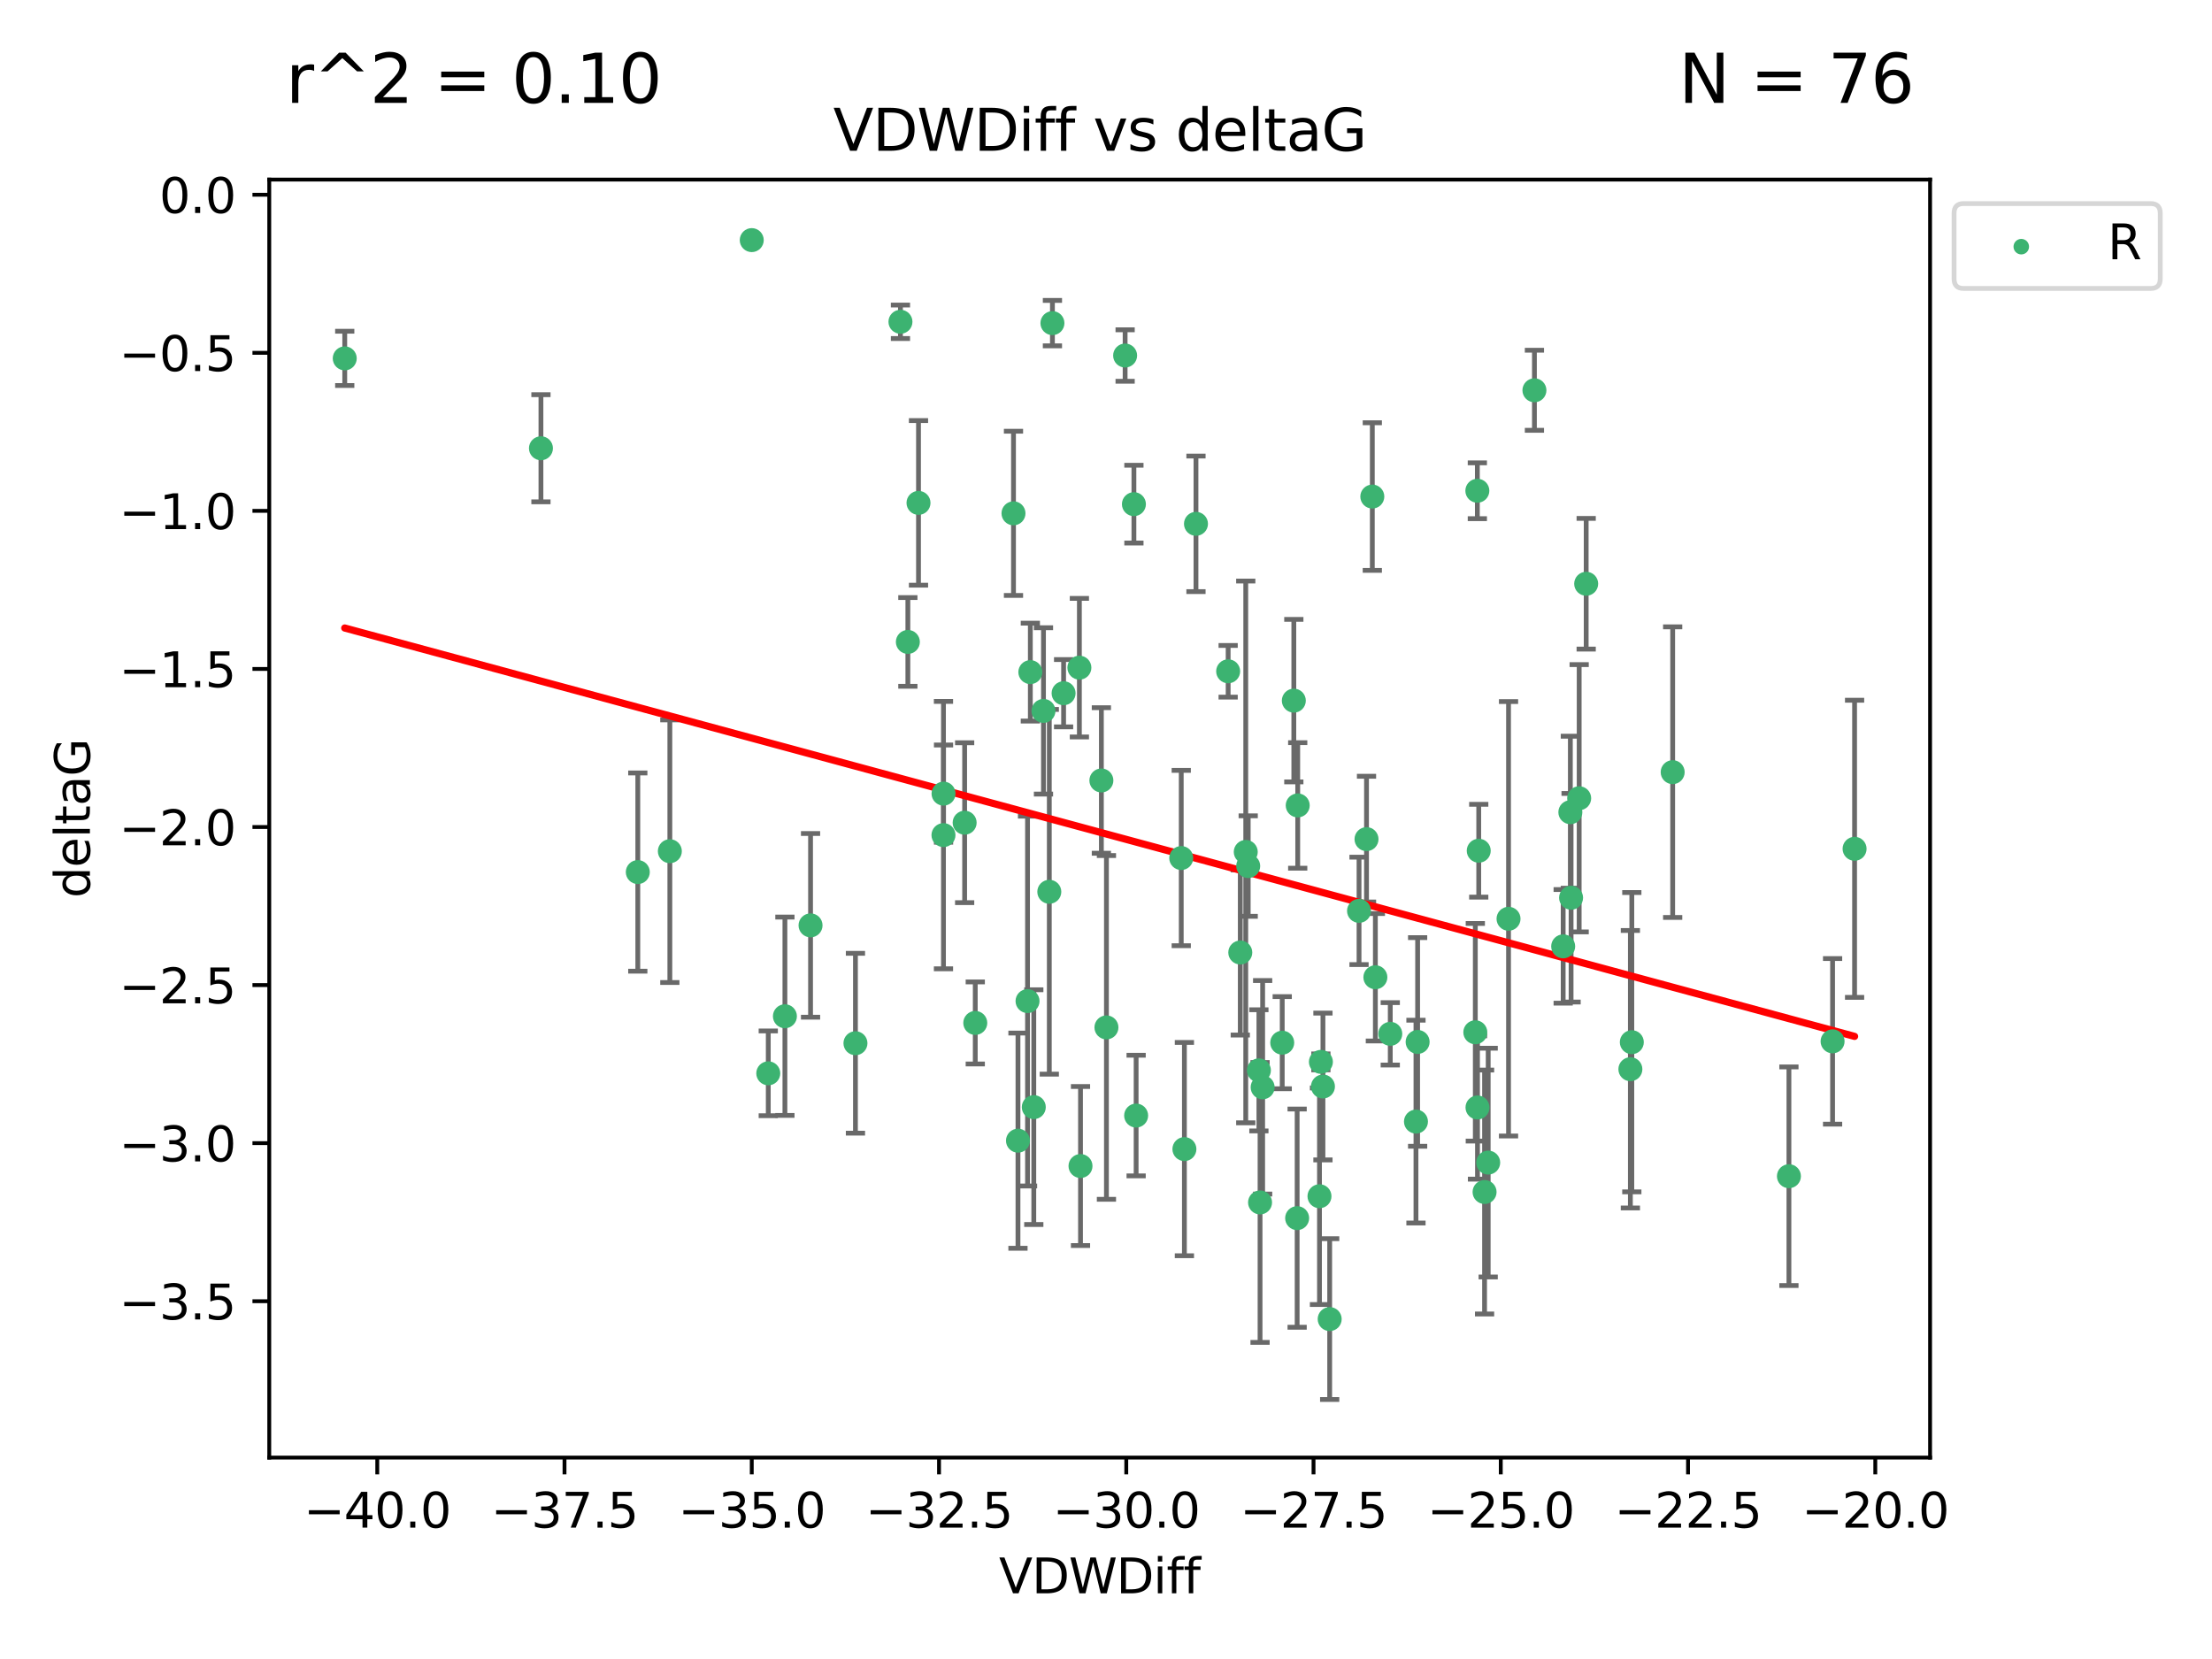 <?xml version="1.0" encoding="utf-8" standalone="no"?>
<!DOCTYPE svg PUBLIC "-//W3C//DTD SVG 1.1//EN"
  "http://www.w3.org/Graphics/SVG/1.1/DTD/svg11.dtd">
<svg xmlns:xlink="http://www.w3.org/1999/xlink" width="460.8pt" height="345.6pt" viewBox="0 0 460.8 345.6" xmlns="http://www.w3.org/2000/svg" version="1.1">
 <defs>
  <style type="text/css">*{stroke-linejoin: round; stroke-linecap: butt}</style>
 </defs>
 <g id="figure_1">
  <g id="patch_1">
   <path d="M 0 345.6 
L 460.8 345.6 
L 460.8 0 
L 0 0 
z
" style="fill: #ffffff"/>
  </g>
  <g id="axes_1">
   <g id="patch_2">
    <path d="M 56.09 303.64 
L 402.07 303.64 
L 402.07 37.411 
L 56.09 37.411 
z
" style="fill: #ffffff"/>
   </g>
   <g id="PathCollection_1">
    <defs>
     <path id="mb0392bf492" d="M 0 1.118 
C 0.297 1.118 0.581 1 0.791 0.791 
C 1 0.581 1.118 0.297 1.118 0 
C 1.118 -0.297 1 -0.581 0.791 -0.791 
C 0.581 -1 0.297 -1.118 0 -1.118 
C -0.297 -1.118 -0.581 -1 -0.791 -0.791 
C -1 -0.581 -1.118 -0.297 -1.118 0 
C -1.118 0.297 -1 0.581 -0.791 0.791 
C -0.581 1 -0.297 1.118 0 1.118 
z
" style="stroke: #3cb371"/>
    </defs>
    <g clip-path="url(#p4d0076e073)">
     <use xlink:href="#mb0392bf492" x="187.581" y="67.033" style="fill: #3cb371; stroke: #3cb371"/>
     <use xlink:href="#mb0392bf492" x="112.689" y="93.382" style="fill: #3cb371; stroke: #3cb371"/>
     <use xlink:href="#mb0392bf492" x="178.206" y="217.323" style="fill: #3cb371; stroke: #3cb371"/>
     <use xlink:href="#mb0392bf492" x="71.816" y="74.657" style="fill: #3cb371; stroke: #3cb371"/>
     <use xlink:href="#mb0392bf492" x="289.619" y="215.365" style="fill: #3cb371; stroke: #3cb371"/>
     <use xlink:href="#mb0392bf492" x="274.872" y="249.198" style="fill: #3cb371; stroke: #3cb371"/>
     <use xlink:href="#mb0392bf492" x="211.129" y="106.935" style="fill: #3cb371; stroke: #3cb371"/>
     <use xlink:href="#mb0392bf492" x="295.318" y="217.054" style="fill: #3cb371; stroke: #3cb371"/>
     <use xlink:href="#mb0392bf492" x="218.589" y="185.776" style="fill: #3cb371; stroke: #3cb371"/>
     <use xlink:href="#mb0392bf492" x="200.953" y="171.383" style="fill: #3cb371; stroke: #3cb371"/>
     <use xlink:href="#mb0392bf492" x="330.431" y="121.608" style="fill: #3cb371; stroke: #3cb371"/>
     <use xlink:href="#mb0392bf492" x="308.048" y="177.221" style="fill: #3cb371; stroke: #3cb371"/>
     <use xlink:href="#mb0392bf492" x="168.852" y="192.771" style="fill: #3cb371; stroke: #3cb371"/>
     <use xlink:href="#mb0392bf492" x="319.649" y="81.303" style="fill: #3cb371; stroke: #3cb371"/>
     <use xlink:href="#mb0392bf492" x="325.639" y="197.142" style="fill: #3cb371; stroke: #3cb371"/>
     <use xlink:href="#mb0392bf492" x="310.018" y="242.188" style="fill: #3cb371; stroke: #3cb371"/>
     <use xlink:href="#mb0392bf492" x="163.511" y="211.703" style="fill: #3cb371; stroke: #3cb371"/>
     <use xlink:href="#mb0392bf492" x="246.733" y="239.377" style="fill: #3cb371; stroke: #3cb371"/>
     <use xlink:href="#mb0392bf492" x="260.024" y="180.414" style="fill: #3cb371; stroke: #3cb371"/>
     <use xlink:href="#mb0392bf492" x="236.678" y="232.393" style="fill: #3cb371; stroke: #3cb371"/>
     <use xlink:href="#mb0392bf492" x="189.124" y="133.725" style="fill: #3cb371; stroke: #3cb371"/>
     <use xlink:href="#mb0392bf492" x="307.335" y="215.042" style="fill: #3cb371; stroke: #3cb371"/>
     <use xlink:href="#mb0392bf492" x="283.112" y="189.753" style="fill: #3cb371; stroke: #3cb371"/>
     <use xlink:href="#mb0392bf492" x="203.167" y="213.097" style="fill: #3cb371; stroke: #3cb371"/>
     <use xlink:href="#mb0392bf492" x="214.055" y="208.544" style="fill: #3cb371; stroke: #3cb371"/>
     <use xlink:href="#mb0392bf492" x="156.603" y="50.02" style="fill: #3cb371; stroke: #3cb371"/>
     <use xlink:href="#mb0392bf492" x="348.448" y="160.853" style="fill: #3cb371; stroke: #3cb371"/>
     <use xlink:href="#mb0392bf492" x="246.074" y="178.745" style="fill: #3cb371; stroke: #3cb371"/>
     <use xlink:href="#mb0392bf492" x="196.542" y="173.968" style="fill: #3cb371; stroke: #3cb371"/>
     <use xlink:href="#mb0392bf492" x="249.144" y="109.123" style="fill: #3cb371; stroke: #3cb371"/>
     <use xlink:href="#mb0392bf492" x="196.557" y="165.326" style="fill: #3cb371; stroke: #3cb371"/>
     <use xlink:href="#mb0392bf492" x="270.339" y="167.783" style="fill: #3cb371; stroke: #3cb371"/>
     <use xlink:href="#mb0392bf492" x="294.971" y="233.648" style="fill: #3cb371; stroke: #3cb371"/>
     <use xlink:href="#mb0392bf492" x="276.997" y="274.789" style="fill: #3cb371; stroke: #3cb371"/>
     <use xlink:href="#mb0392bf492" x="372.666" y="245.025" style="fill: #3cb371; stroke: #3cb371"/>
     <use xlink:href="#mb0392bf492" x="224.855" y="139.087" style="fill: #3cb371; stroke: #3cb371"/>
     <use xlink:href="#mb0392bf492" x="327.285" y="187.016" style="fill: #3cb371; stroke: #3cb371"/>
     <use xlink:href="#mb0392bf492" x="275.167" y="221.206" style="fill: #3cb371; stroke: #3cb371"/>
     <use xlink:href="#mb0392bf492" x="236.215" y="105.024" style="fill: #3cb371; stroke: #3cb371"/>
     <use xlink:href="#mb0392bf492" x="285.878" y="103.443" style="fill: #3cb371; stroke: #3cb371"/>
     <use xlink:href="#mb0392bf492" x="160.044" y="223.593" style="fill: #3cb371; stroke: #3cb371"/>
     <use xlink:href="#mb0392bf492" x="309.263" y="248.317" style="fill: #3cb371; stroke: #3cb371"/>
     <use xlink:href="#mb0392bf492" x="219.24" y="67.313" style="fill: #3cb371; stroke: #3cb371"/>
     <use xlink:href="#mb0392bf492" x="263.031" y="226.505" style="fill: #3cb371; stroke: #3cb371"/>
     <use xlink:href="#mb0392bf492" x="229.437" y="162.585" style="fill: #3cb371; stroke: #3cb371"/>
     <use xlink:href="#mb0392bf492" x="212.062" y="237.623" style="fill: #3cb371; stroke: #3cb371"/>
     <use xlink:href="#mb0392bf492" x="286.515" y="203.582" style="fill: #3cb371; stroke: #3cb371"/>
     <use xlink:href="#mb0392bf492" x="221.566" y="144.411" style="fill: #3cb371; stroke: #3cb371"/>
     <use xlink:href="#mb0392bf492" x="132.866" y="181.67" style="fill: #3cb371; stroke: #3cb371"/>
     <use xlink:href="#mb0392bf492" x="139.541" y="177.321" style="fill: #3cb371; stroke: #3cb371"/>
     <use xlink:href="#mb0392bf492" x="255.847" y="139.844" style="fill: #3cb371; stroke: #3cb371"/>
     <use xlink:href="#mb0392bf492" x="339.638" y="222.735" style="fill: #3cb371; stroke: #3cb371"/>
     <use xlink:href="#mb0392bf492" x="307.79" y="230.709" style="fill: #3cb371; stroke: #3cb371"/>
     <use xlink:href="#mb0392bf492" x="215.358" y="230.636" style="fill: #3cb371; stroke: #3cb371"/>
     <use xlink:href="#mb0392bf492" x="314.255" y="191.399" style="fill: #3cb371; stroke: #3cb371"/>
     <use xlink:href="#mb0392bf492" x="214.638" y="140.014" style="fill: #3cb371; stroke: #3cb371"/>
     <use xlink:href="#mb0392bf492" x="217.375" y="148.094" style="fill: #3cb371; stroke: #3cb371"/>
     <use xlink:href="#mb0392bf492" x="327.134" y="169.198" style="fill: #3cb371; stroke: #3cb371"/>
     <use xlink:href="#mb0392bf492" x="230.491" y="214.029" style="fill: #3cb371; stroke: #3cb371"/>
     <use xlink:href="#mb0392bf492" x="258.373" y="198.424" style="fill: #3cb371; stroke: #3cb371"/>
     <use xlink:href="#mb0392bf492" x="267.111" y="217.209" style="fill: #3cb371; stroke: #3cb371"/>
     <use xlink:href="#mb0392bf492" x="191.341" y="104.76" style="fill: #3cb371; stroke: #3cb371"/>
     <use xlink:href="#mb0392bf492" x="381.761" y="216.932" style="fill: #3cb371; stroke: #3cb371"/>
     <use xlink:href="#mb0392bf492" x="386.344" y="176.82" style="fill: #3cb371; stroke: #3cb371"/>
     <use xlink:href="#mb0392bf492" x="234.384" y="74.063" style="fill: #3cb371; stroke: #3cb371"/>
     <use xlink:href="#mb0392bf492" x="270.219" y="253.762" style="fill: #3cb371; stroke: #3cb371"/>
     <use xlink:href="#mb0392bf492" x="259.514" y="177.471" style="fill: #3cb371; stroke: #3cb371"/>
     <use xlink:href="#mb0392bf492" x="307.759" y="102.232" style="fill: #3cb371; stroke: #3cb371"/>
     <use xlink:href="#mb0392bf492" x="339.938" y="217.107" style="fill: #3cb371; stroke: #3cb371"/>
     <use xlink:href="#mb0392bf492" x="269.528" y="145.954" style="fill: #3cb371; stroke: #3cb371"/>
     <use xlink:href="#mb0392bf492" x="275.594" y="226.34" style="fill: #3cb371; stroke: #3cb371"/>
     <use xlink:href="#mb0392bf492" x="328.97" y="166.29" style="fill: #3cb371; stroke: #3cb371"/>
     <use xlink:href="#mb0392bf492" x="225.089" y="242.904" style="fill: #3cb371; stroke: #3cb371"/>
     <use xlink:href="#mb0392bf492" x="262.253" y="222.975" style="fill: #3cb371; stroke: #3cb371"/>
     <use xlink:href="#mb0392bf492" x="284.669" y="174.808" style="fill: #3cb371; stroke: #3cb371"/>
     <use xlink:href="#mb0392bf492" x="262.492" y="250.49" style="fill: #3cb371; stroke: #3cb371"/>
    </g>
   </g>
   <g id="matplotlib.axis_1">
    <g id="xtick_1">
     <g id="line2d_1">
      <defs>
       <path id="m936c21c46f" d="M 0 0 
L 0 3.5 
" style="stroke: #000000; stroke-width: 0.8"/>
      </defs>
      <g>
       <use xlink:href="#m936c21c46f" x="78.59" y="303.64" style="stroke: #000000; stroke-width: 0.8"/>
      </g>
     </g>
     <g id="text_1">
      <!-- −40.0 -->
      <g transform="translate(63.267 318.238)scale(0.1 -0.1)">
       <defs>
        <path id="DejaVuSans-2212" d="M 678 2272 
L 4684 2272 
L 4684 1741 
L 678 1741 
L 678 2272 
z
" transform="scale(0.016)"/>
        <path id="DejaVuSans-34" d="M 2419 4116 
L 825 1625 
L 2419 1625 
L 2419 4116 
z
M 2253 4666 
L 3047 4666 
L 3047 1625 
L 3713 1625 
L 3713 1100 
L 3047 1100 
L 3047 0 
L 2419 0 
L 2419 1100 
L 313 1100 
L 313 1709 
L 2253 4666 
z
" transform="scale(0.016)"/>
        <path id="DejaVuSans-30" d="M 2034 4250 
Q 1547 4250 1301 3770 
Q 1056 3291 1056 2328 
Q 1056 1369 1301 889 
Q 1547 409 2034 409 
Q 2525 409 2770 889 
Q 3016 1369 3016 2328 
Q 3016 3291 2770 3770 
Q 2525 4250 2034 4250 
z
M 2034 4750 
Q 2819 4750 3233 4129 
Q 3647 3509 3647 2328 
Q 3647 1150 3233 529 
Q 2819 -91 2034 -91 
Q 1250 -91 836 529 
Q 422 1150 422 2328 
Q 422 3509 836 4129 
Q 1250 4750 2034 4750 
z
" transform="scale(0.016)"/>
        <path id="DejaVuSans-2e" d="M 684 794 
L 1344 794 
L 1344 0 
L 684 0 
L 684 794 
z
" transform="scale(0.016)"/>
       </defs>
       <use xlink:href="#DejaVuSans-2212"/>
       <use xlink:href="#DejaVuSans-34" x="83.789"/>
       <use xlink:href="#DejaVuSans-30" x="147.412"/>
       <use xlink:href="#DejaVuSans-2e" x="211.035"/>
       <use xlink:href="#DejaVuSans-30" x="242.822"/>
      </g>
     </g>
    </g>
    <g id="xtick_2">
     <g id="line2d_2">
      <g>
       <use xlink:href="#m936c21c46f" x="117.598" y="303.64" style="stroke: #000000; stroke-width: 0.8"/>
      </g>
     </g>
     <g id="text_2">
      <!-- −37.5 -->
      <g transform="translate(102.275 318.238)scale(0.1 -0.1)">
       <defs>
        <path id="DejaVuSans-33" d="M 2597 2516 
Q 3050 2419 3304 2112 
Q 3559 1806 3559 1356 
Q 3559 666 3084 287 
Q 2609 -91 1734 -91 
Q 1441 -91 1130 -33 
Q 819 25 488 141 
L 488 750 
Q 750 597 1062 519 
Q 1375 441 1716 441 
Q 2309 441 2620 675 
Q 2931 909 2931 1356 
Q 2931 1769 2642 2001 
Q 2353 2234 1838 2234 
L 1294 2234 
L 1294 2753 
L 1863 2753 
Q 2328 2753 2575 2939 
Q 2822 3125 2822 3475 
Q 2822 3834 2567 4026 
Q 2313 4219 1838 4219 
Q 1578 4219 1281 4162 
Q 984 4106 628 3988 
L 628 4550 
Q 988 4650 1302 4700 
Q 1616 4750 1894 4750 
Q 2613 4750 3031 4423 
Q 3450 4097 3450 3541 
Q 3450 3153 3228 2886 
Q 3006 2619 2597 2516 
z
" transform="scale(0.016)"/>
        <path id="DejaVuSans-37" d="M 525 4666 
L 3525 4666 
L 3525 4397 
L 1831 0 
L 1172 0 
L 2766 4134 
L 525 4134 
L 525 4666 
z
" transform="scale(0.016)"/>
        <path id="DejaVuSans-35" d="M 691 4666 
L 3169 4666 
L 3169 4134 
L 1269 4134 
L 1269 2991 
Q 1406 3038 1543 3061 
Q 1681 3084 1819 3084 
Q 2600 3084 3056 2656 
Q 3513 2228 3513 1497 
Q 3513 744 3044 326 
Q 2575 -91 1722 -91 
Q 1428 -91 1123 -41 
Q 819 9 494 109 
L 494 744 
Q 775 591 1075 516 
Q 1375 441 1709 441 
Q 2250 441 2565 725 
Q 2881 1009 2881 1497 
Q 2881 1984 2565 2268 
Q 2250 2553 1709 2553 
Q 1456 2553 1204 2497 
Q 953 2441 691 2322 
L 691 4666 
z
" transform="scale(0.016)"/>
       </defs>
       <use xlink:href="#DejaVuSans-2212"/>
       <use xlink:href="#DejaVuSans-33" x="83.789"/>
       <use xlink:href="#DejaVuSans-37" x="147.412"/>
       <use xlink:href="#DejaVuSans-2e" x="211.035"/>
       <use xlink:href="#DejaVuSans-35" x="242.822"/>
      </g>
     </g>
    </g>
    <g id="xtick_3">
     <g id="line2d_3">
      <g>
       <use xlink:href="#m936c21c46f" x="156.606" y="303.64" style="stroke: #000000; stroke-width: 0.8"/>
      </g>
     </g>
     <g id="text_3">
      <!-- −35.0 -->
      <g transform="translate(141.284 318.238)scale(0.1 -0.1)">
       <use xlink:href="#DejaVuSans-2212"/>
       <use xlink:href="#DejaVuSans-33" x="83.789"/>
       <use xlink:href="#DejaVuSans-35" x="147.412"/>
       <use xlink:href="#DejaVuSans-2e" x="211.035"/>
       <use xlink:href="#DejaVuSans-30" x="242.822"/>
      </g>
     </g>
    </g>
    <g id="xtick_4">
     <g id="line2d_4">
      <g>
       <use xlink:href="#m936c21c46f" x="195.615" y="303.64" style="stroke: #000000; stroke-width: 0.8"/>
      </g>
     </g>
     <g id="text_4">
      <!-- −32.5 -->
      <g transform="translate(180.292 318.238)scale(0.1 -0.1)">
       <defs>
        <path id="DejaVuSans-32" d="M 1228 531 
L 3431 531 
L 3431 0 
L 469 0 
L 469 531 
Q 828 903 1448 1529 
Q 2069 2156 2228 2338 
Q 2531 2678 2651 2914 
Q 2772 3150 2772 3378 
Q 2772 3750 2511 3984 
Q 2250 4219 1831 4219 
Q 1534 4219 1204 4116 
Q 875 4013 500 3803 
L 500 4441 
Q 881 4594 1212 4672 
Q 1544 4750 1819 4750 
Q 2544 4750 2975 4387 
Q 3406 4025 3406 3419 
Q 3406 3131 3298 2873 
Q 3191 2616 2906 2266 
Q 2828 2175 2409 1742 
Q 1991 1309 1228 531 
z
" transform="scale(0.016)"/>
       </defs>
       <use xlink:href="#DejaVuSans-2212"/>
       <use xlink:href="#DejaVuSans-33" x="83.789"/>
       <use xlink:href="#DejaVuSans-32" x="147.412"/>
       <use xlink:href="#DejaVuSans-2e" x="211.035"/>
       <use xlink:href="#DejaVuSans-35" x="242.822"/>
      </g>
     </g>
    </g>
    <g id="xtick_5">
     <g id="line2d_5">
      <g>
       <use xlink:href="#m936c21c46f" x="234.623" y="303.64" style="stroke: #000000; stroke-width: 0.8"/>
      </g>
     </g>
     <g id="text_5">
      <!-- −30.0 -->
      <g transform="translate(219.3 318.238)scale(0.1 -0.1)">
       <use xlink:href="#DejaVuSans-2212"/>
       <use xlink:href="#DejaVuSans-33" x="83.789"/>
       <use xlink:href="#DejaVuSans-30" x="147.412"/>
       <use xlink:href="#DejaVuSans-2e" x="211.035"/>
       <use xlink:href="#DejaVuSans-30" x="242.822"/>
      </g>
     </g>
    </g>
    <g id="xtick_6">
     <g id="line2d_6">
      <g>
       <use xlink:href="#m936c21c46f" x="273.631" y="303.64" style="stroke: #000000; stroke-width: 0.8"/>
      </g>
     </g>
     <g id="text_6">
      <!-- −27.5 -->
      <g transform="translate(258.309 318.238)scale(0.1 -0.1)">
       <use xlink:href="#DejaVuSans-2212"/>
       <use xlink:href="#DejaVuSans-32" x="83.789"/>
       <use xlink:href="#DejaVuSans-37" x="147.412"/>
       <use xlink:href="#DejaVuSans-2e" x="211.035"/>
       <use xlink:href="#DejaVuSans-35" x="242.822"/>
      </g>
     </g>
    </g>
    <g id="xtick_7">
     <g id="line2d_7">
      <g>
       <use xlink:href="#m936c21c46f" x="312.64" y="303.64" style="stroke: #000000; stroke-width: 0.8"/>
      </g>
     </g>
     <g id="text_7">
      <!-- −25.0 -->
      <g transform="translate(297.317 318.238)scale(0.1 -0.1)">
       <use xlink:href="#DejaVuSans-2212"/>
       <use xlink:href="#DejaVuSans-32" x="83.789"/>
       <use xlink:href="#DejaVuSans-35" x="147.412"/>
       <use xlink:href="#DejaVuSans-2e" x="211.035"/>
       <use xlink:href="#DejaVuSans-30" x="242.822"/>
      </g>
     </g>
    </g>
    <g id="xtick_8">
     <g id="line2d_8">
      <g>
       <use xlink:href="#m936c21c46f" x="351.648" y="303.64" style="stroke: #000000; stroke-width: 0.8"/>
      </g>
     </g>
     <g id="text_8">
      <!-- −22.5 -->
      <g transform="translate(336.325 318.238)scale(0.1 -0.1)">
       <use xlink:href="#DejaVuSans-2212"/>
       <use xlink:href="#DejaVuSans-32" x="83.789"/>
       <use xlink:href="#DejaVuSans-32" x="147.412"/>
       <use xlink:href="#DejaVuSans-2e" x="211.035"/>
       <use xlink:href="#DejaVuSans-35" x="242.822"/>
      </g>
     </g>
    </g>
    <g id="xtick_9">
     <g id="line2d_9">
      <g>
       <use xlink:href="#m936c21c46f" x="390.656" y="303.64" style="stroke: #000000; stroke-width: 0.8"/>
      </g>
     </g>
     <g id="text_9">
      <!-- −20.0 -->
      <g transform="translate(375.334 318.238)scale(0.1 -0.1)">
       <use xlink:href="#DejaVuSans-2212"/>
       <use xlink:href="#DejaVuSans-32" x="83.789"/>
       <use xlink:href="#DejaVuSans-30" x="147.412"/>
       <use xlink:href="#DejaVuSans-2e" x="211.035"/>
       <use xlink:href="#DejaVuSans-30" x="242.822"/>
      </g>
     </g>
    </g>
    <g id="text_10">
     <!-- VDWDiff -->
     <g transform="translate(208.107 331.917)scale(0.1 -0.1)">
      <defs>
       <path id="DejaVuSans-56" d="M 1831 0 
L 50 4666 
L 709 4666 
L 2188 738 
L 3669 4666 
L 4325 4666 
L 2547 0 
L 1831 0 
z
" transform="scale(0.016)"/>
       <path id="DejaVuSans-44" d="M 1259 4147 
L 1259 519 
L 2022 519 
Q 2988 519 3436 956 
Q 3884 1394 3884 2338 
Q 3884 3275 3436 3711 
Q 2988 4147 2022 4147 
L 1259 4147 
z
M 628 4666 
L 1925 4666 
Q 3281 4666 3915 4102 
Q 4550 3538 4550 2338 
Q 4550 1131 3912 565 
Q 3275 0 1925 0 
L 628 0 
L 628 4666 
z
" transform="scale(0.016)"/>
       <path id="DejaVuSans-57" d="M 213 4666 
L 850 4666 
L 1831 722 
L 2809 4666 
L 3519 4666 
L 4500 722 
L 5478 4666 
L 6119 4666 
L 4947 0 
L 4153 0 
L 3169 4050 
L 2175 0 
L 1381 0 
L 213 4666 
z
" transform="scale(0.016)"/>
       <path id="DejaVuSans-69" d="M 603 3500 
L 1178 3500 
L 1178 0 
L 603 0 
L 603 3500 
z
M 603 4863 
L 1178 4863 
L 1178 4134 
L 603 4134 
L 603 4863 
z
" transform="scale(0.016)"/>
       <path id="DejaVuSans-66" d="M 2375 4863 
L 2375 4384 
L 1825 4384 
Q 1516 4384 1395 4259 
Q 1275 4134 1275 3809 
L 1275 3500 
L 2222 3500 
L 2222 3053 
L 1275 3053 
L 1275 0 
L 697 0 
L 697 3053 
L 147 3053 
L 147 3500 
L 697 3500 
L 697 3744 
Q 697 4328 969 4595 
Q 1241 4863 1831 4863 
L 2375 4863 
z
" transform="scale(0.016)"/>
      </defs>
      <use xlink:href="#DejaVuSans-56"/>
      <use xlink:href="#DejaVuSans-44" x="68.408"/>
      <use xlink:href="#DejaVuSans-57" x="145.41"/>
      <use xlink:href="#DejaVuSans-44" x="244.287"/>
      <use xlink:href="#DejaVuSans-69" x="321.289"/>
      <use xlink:href="#DejaVuSans-66" x="349.072"/>
      <use xlink:href="#DejaVuSans-66" x="384.277"/>
     </g>
    </g>
   </g>
   <g id="matplotlib.axis_2">
    <g id="ytick_1">
     <g id="line2d_10">
      <defs>
       <path id="m2810cba673" d="M 0 0 
L -3.5 0 
" style="stroke: #000000; stroke-width: 0.8"/>
      </defs>
      <g>
       <use xlink:href="#m2810cba673" x="56.09" y="271.066" style="stroke: #000000; stroke-width: 0.8"/>
      </g>
     </g>
     <g id="text_11">
      <!-- −3.5 -->
      <g transform="translate(24.807 274.865)scale(0.1 -0.1)">
       <use xlink:href="#DejaVuSans-2212"/>
       <use xlink:href="#DejaVuSans-33" x="83.789"/>
       <use xlink:href="#DejaVuSans-2e" x="147.412"/>
       <use xlink:href="#DejaVuSans-35" x="179.199"/>
      </g>
     </g>
    </g>
    <g id="ytick_2">
     <g id="line2d_11">
      <g>
       <use xlink:href="#m2810cba673" x="56.09" y="238.138" style="stroke: #000000; stroke-width: 0.8"/>
      </g>
     </g>
     <g id="text_12">
      <!-- −3.0 -->
      <g transform="translate(24.807 241.937)scale(0.1 -0.1)">
       <use xlink:href="#DejaVuSans-2212"/>
       <use xlink:href="#DejaVuSans-33" x="83.789"/>
       <use xlink:href="#DejaVuSans-2e" x="147.412"/>
       <use xlink:href="#DejaVuSans-30" x="179.199"/>
      </g>
     </g>
    </g>
    <g id="ytick_3">
     <g id="line2d_12">
      <g>
       <use xlink:href="#m2810cba673" x="56.09" y="205.209" style="stroke: #000000; stroke-width: 0.8"/>
      </g>
     </g>
     <g id="text_13">
      <!-- −2.5 -->
      <g transform="translate(24.807 209.009)scale(0.1 -0.1)">
       <use xlink:href="#DejaVuSans-2212"/>
       <use xlink:href="#DejaVuSans-32" x="83.789"/>
       <use xlink:href="#DejaVuSans-2e" x="147.412"/>
       <use xlink:href="#DejaVuSans-35" x="179.199"/>
      </g>
     </g>
    </g>
    <g id="ytick_4">
     <g id="line2d_13">
      <g>
       <use xlink:href="#m2810cba673" x="56.09" y="172.281" style="stroke: #000000; stroke-width: 0.8"/>
      </g>
     </g>
     <g id="text_14">
      <!-- −2.0 -->
      <g transform="translate(24.807 176.081)scale(0.1 -0.1)">
       <use xlink:href="#DejaVuSans-2212"/>
       <use xlink:href="#DejaVuSans-32" x="83.789"/>
       <use xlink:href="#DejaVuSans-2e" x="147.412"/>
       <use xlink:href="#DejaVuSans-30" x="179.199"/>
      </g>
     </g>
    </g>
    <g id="ytick_5">
     <g id="line2d_14">
      <g>
       <use xlink:href="#m2810cba673" x="56.09" y="139.353" style="stroke: #000000; stroke-width: 0.8"/>
      </g>
     </g>
     <g id="text_15">
      <!-- −1.5 -->
      <g transform="translate(24.807 143.152)scale(0.1 -0.1)">
       <defs>
        <path id="DejaVuSans-31" d="M 794 531 
L 1825 531 
L 1825 4091 
L 703 3866 
L 703 4441 
L 1819 4666 
L 2450 4666 
L 2450 531 
L 3481 531 
L 3481 0 
L 794 0 
L 794 531 
z
" transform="scale(0.016)"/>
       </defs>
       <use xlink:href="#DejaVuSans-2212"/>
       <use xlink:href="#DejaVuSans-31" x="83.789"/>
       <use xlink:href="#DejaVuSans-2e" x="147.412"/>
       <use xlink:href="#DejaVuSans-35" x="179.199"/>
      </g>
     </g>
    </g>
    <g id="ytick_6">
     <g id="line2d_15">
      <g>
       <use xlink:href="#m2810cba673" x="56.09" y="106.425" style="stroke: #000000; stroke-width: 0.8"/>
      </g>
     </g>
     <g id="text_16">
      <!-- −1.0 -->
      <g transform="translate(24.807 110.224)scale(0.1 -0.1)">
       <use xlink:href="#DejaVuSans-2212"/>
       <use xlink:href="#DejaVuSans-31" x="83.789"/>
       <use xlink:href="#DejaVuSans-2e" x="147.412"/>
       <use xlink:href="#DejaVuSans-30" x="179.199"/>
      </g>
     </g>
    </g>
    <g id="ytick_7">
     <g id="line2d_16">
      <g>
       <use xlink:href="#m2810cba673" x="56.09" y="73.497" style="stroke: #000000; stroke-width: 0.8"/>
      </g>
     </g>
     <g id="text_17">
      <!-- −0.5 -->
      <g transform="translate(24.807 77.296)scale(0.1 -0.1)">
       <use xlink:href="#DejaVuSans-2212"/>
       <use xlink:href="#DejaVuSans-30" x="83.789"/>
       <use xlink:href="#DejaVuSans-2e" x="147.412"/>
       <use xlink:href="#DejaVuSans-35" x="179.199"/>
      </g>
     </g>
    </g>
    <g id="ytick_8">
     <g id="line2d_17">
      <g>
       <use xlink:href="#m2810cba673" x="56.09" y="40.569" style="stroke: #000000; stroke-width: 0.8"/>
      </g>
     </g>
     <g id="text_18">
      <!-- 0.0 -->
      <g transform="translate(33.187 44.368)scale(0.1 -0.1)">
       <use xlink:href="#DejaVuSans-30"/>
       <use xlink:href="#DejaVuSans-2e" x="63.623"/>
       <use xlink:href="#DejaVuSans-30" x="95.41"/>
      </g>
     </g>
    </g>
    <g id="text_19">
     <!-- deltaG -->
     <g transform="translate(18.727 187.064)rotate(-90)scale(0.1 -0.1)">
      <defs>
       <path id="DejaVuSans-64" d="M 2906 2969 
L 2906 4863 
L 3481 4863 
L 3481 0 
L 2906 0 
L 2906 525 
Q 2725 213 2448 61 
Q 2172 -91 1784 -91 
Q 1150 -91 751 415 
Q 353 922 353 1747 
Q 353 2572 751 3078 
Q 1150 3584 1784 3584 
Q 2172 3584 2448 3432 
Q 2725 3281 2906 2969 
z
M 947 1747 
Q 947 1113 1208 752 
Q 1469 391 1925 391 
Q 2381 391 2643 752 
Q 2906 1113 2906 1747 
Q 2906 2381 2643 2742 
Q 2381 3103 1925 3103 
Q 1469 3103 1208 2742 
Q 947 2381 947 1747 
z
" transform="scale(0.016)"/>
       <path id="DejaVuSans-65" d="M 3597 1894 
L 3597 1613 
L 953 1613 
Q 991 1019 1311 708 
Q 1631 397 2203 397 
Q 2534 397 2845 478 
Q 3156 559 3463 722 
L 3463 178 
Q 3153 47 2828 -22 
Q 2503 -91 2169 -91 
Q 1331 -91 842 396 
Q 353 884 353 1716 
Q 353 2575 817 3079 
Q 1281 3584 2069 3584 
Q 2775 3584 3186 3129 
Q 3597 2675 3597 1894 
z
M 3022 2063 
Q 3016 2534 2758 2815 
Q 2500 3097 2075 3097 
Q 1594 3097 1305 2825 
Q 1016 2553 972 2059 
L 3022 2063 
z
" transform="scale(0.016)"/>
       <path id="DejaVuSans-6c" d="M 603 4863 
L 1178 4863 
L 1178 0 
L 603 0 
L 603 4863 
z
" transform="scale(0.016)"/>
       <path id="DejaVuSans-74" d="M 1172 4494 
L 1172 3500 
L 2356 3500 
L 2356 3053 
L 1172 3053 
L 1172 1153 
Q 1172 725 1289 603 
Q 1406 481 1766 481 
L 2356 481 
L 2356 0 
L 1766 0 
Q 1100 0 847 248 
Q 594 497 594 1153 
L 594 3053 
L 172 3053 
L 172 3500 
L 594 3500 
L 594 4494 
L 1172 4494 
z
" transform="scale(0.016)"/>
       <path id="DejaVuSans-61" d="M 2194 1759 
Q 1497 1759 1228 1600 
Q 959 1441 959 1056 
Q 959 750 1161 570 
Q 1363 391 1709 391 
Q 2188 391 2477 730 
Q 2766 1069 2766 1631 
L 2766 1759 
L 2194 1759 
z
M 3341 1997 
L 3341 0 
L 2766 0 
L 2766 531 
Q 2569 213 2275 61 
Q 1981 -91 1556 -91 
Q 1019 -91 701 211 
Q 384 513 384 1019 
Q 384 1609 779 1909 
Q 1175 2209 1959 2209 
L 2766 2209 
L 2766 2266 
Q 2766 2663 2505 2880 
Q 2244 3097 1772 3097 
Q 1472 3097 1187 3025 
Q 903 2953 641 2809 
L 641 3341 
Q 956 3463 1253 3523 
Q 1550 3584 1831 3584 
Q 2591 3584 2966 3190 
Q 3341 2797 3341 1997 
z
" transform="scale(0.016)"/>
       <path id="DejaVuSans-47" d="M 3809 666 
L 3809 1919 
L 2778 1919 
L 2778 2438 
L 4434 2438 
L 4434 434 
Q 4069 175 3628 42 
Q 3188 -91 2688 -91 
Q 1594 -91 976 548 
Q 359 1188 359 2328 
Q 359 3472 976 4111 
Q 1594 4750 2688 4750 
Q 3144 4750 3555 4637 
Q 3966 4525 4313 4306 
L 4313 3634 
Q 3963 3931 3569 4081 
Q 3175 4231 2741 4231 
Q 1884 4231 1454 3753 
Q 1025 3275 1025 2328 
Q 1025 1384 1454 906 
Q 1884 428 2741 428 
Q 3075 428 3337 486 
Q 3600 544 3809 666 
z
" transform="scale(0.016)"/>
      </defs>
      <use xlink:href="#DejaVuSans-64"/>
      <use xlink:href="#DejaVuSans-65" x="63.477"/>
      <use xlink:href="#DejaVuSans-6c" x="125"/>
      <use xlink:href="#DejaVuSans-74" x="152.783"/>
      <use xlink:href="#DejaVuSans-61" x="191.992"/>
      <use xlink:href="#DejaVuSans-47" x="253.271"/>
     </g>
    </g>
   </g>
   <g id="LineCollection_1">
    <path d="M 187.581 70.519 
L 187.581 63.547 
" clip-path="url(#p4d0076e073)" style="fill: none; stroke: #696969"/>
    <path d="M 112.689 104.544 
L 112.689 82.22 
" clip-path="url(#p4d0076e073)" style="fill: none; stroke: #696969"/>
    <path d="M 178.206 236.056 
L 178.206 198.591 
" clip-path="url(#p4d0076e073)" style="fill: none; stroke: #696969"/>
    <path d="M 71.816 80.307 
L 71.816 69.007 
" clip-path="url(#p4d0076e073)" style="fill: none; stroke: #696969"/>
    <path d="M 289.619 221.862 
L 289.619 208.868 
" clip-path="url(#p4d0076e073)" style="fill: none; stroke: #696969"/>
    <path d="M 274.872 271.758 
L 274.872 226.638 
" clip-path="url(#p4d0076e073)" style="fill: none; stroke: #696969"/>
    <path d="M 211.129 124.038 
L 211.129 89.833 
" clip-path="url(#p4d0076e073)" style="fill: none; stroke: #696969"/>
    <path d="M 295.318 238.787 
L 295.318 195.321 
" clip-path="url(#p4d0076e073)" style="fill: none; stroke: #696969"/>
    <path d="M 218.589 223.764 
L 218.589 147.789 
" clip-path="url(#p4d0076e073)" style="fill: none; stroke: #696969"/>
    <path d="M 200.953 188.034 
L 200.953 154.732 
" clip-path="url(#p4d0076e073)" style="fill: none; stroke: #696969"/>
    <path d="M 330.431 135.218 
L 330.431 107.997 
" clip-path="url(#p4d0076e073)" style="fill: none; stroke: #696969"/>
    <path d="M 308.048 186.889 
L 308.048 167.554 
" clip-path="url(#p4d0076e073)" style="fill: none; stroke: #696969"/>
    <path d="M 168.852 211.904 
L 168.852 173.638 
" clip-path="url(#p4d0076e073)" style="fill: none; stroke: #696969"/>
    <path d="M 319.649 89.643 
L 319.649 72.963 
" clip-path="url(#p4d0076e073)" style="fill: none; stroke: #696969"/>
    <path d="M 325.639 208.974 
L 325.639 185.31 
" clip-path="url(#p4d0076e073)" style="fill: none; stroke: #696969"/>
    <path d="M 310.018 266.014 
L 310.018 218.362 
" clip-path="url(#p4d0076e073)" style="fill: none; stroke: #696969"/>
    <path d="M 163.511 232.362 
L 163.511 191.043 
" clip-path="url(#p4d0076e073)" style="fill: none; stroke: #696969"/>
    <path d="M 246.733 261.591 
L 246.733 217.163 
" clip-path="url(#p4d0076e073)" style="fill: none; stroke: #696969"/>
    <path d="M 260.024 190.882 
L 260.024 169.947 
" clip-path="url(#p4d0076e073)" style="fill: none; stroke: #696969"/>
    <path d="M 236.678 244.958 
L 236.678 219.828 
" clip-path="url(#p4d0076e073)" style="fill: none; stroke: #696969"/>
    <path d="M 189.124 142.968 
L 189.124 124.482 
" clip-path="url(#p4d0076e073)" style="fill: none; stroke: #696969"/>
    <path d="M 307.335 237.708 
L 307.335 192.375 
" clip-path="url(#p4d0076e073)" style="fill: none; stroke: #696969"/>
    <path d="M 283.112 200.941 
L 283.112 178.566 
" clip-path="url(#p4d0076e073)" style="fill: none; stroke: #696969"/>
    <path d="M 203.167 221.642 
L 203.167 204.553 
" clip-path="url(#p4d0076e073)" style="fill: none; stroke: #696969"/>
    <path d="M 214.055 247.063 
L 214.055 170.026 
" clip-path="url(#p4d0076e073)" style="fill: none; stroke: #696969"/>
    <path d="M 156.603 50.528 
L 156.603 49.513 
" clip-path="url(#p4d0076e073)" style="fill: none; stroke: #696969"/>
    <path d="M 348.448 191.124 
L 348.448 130.583 
" clip-path="url(#p4d0076e073)" style="fill: none; stroke: #696969"/>
    <path d="M 246.074 197.008 
L 246.074 160.482 
" clip-path="url(#p4d0076e073)" style="fill: none; stroke: #696969"/>
    <path d="M 196.542 201.818 
L 196.542 146.117 
" clip-path="url(#p4d0076e073)" style="fill: none; stroke: #696969"/>
    <path d="M 249.144 123.24 
L 249.144 95.006 
" clip-path="url(#p4d0076e073)" style="fill: none; stroke: #696969"/>
    <path d="M 196.557 175.456 
L 196.557 155.196 
" clip-path="url(#p4d0076e073)" style="fill: none; stroke: #696969"/>
    <path d="M 270.339 180.857 
L 270.339 154.709 
" clip-path="url(#p4d0076e073)" style="fill: none; stroke: #696969"/>
    <path d="M 294.971 254.769 
L 294.971 212.527 
" clip-path="url(#p4d0076e073)" style="fill: none; stroke: #696969"/>
    <path d="M 276.997 291.539 
L 276.997 258.04 
" clip-path="url(#p4d0076e073)" style="fill: none; stroke: #696969"/>
    <path d="M 372.666 267.795 
L 372.666 222.255 
" clip-path="url(#p4d0076e073)" style="fill: none; stroke: #696969"/>
    <path d="M 224.855 153.519 
L 224.855 124.655 
" clip-path="url(#p4d0076e073)" style="fill: none; stroke: #696969"/>
    <path d="M 327.285 208.741 
L 327.285 165.291 
" clip-path="url(#p4d0076e073)" style="fill: none; stroke: #696969"/>
    <path d="M 275.167 222.866 
L 275.167 219.545 
" clip-path="url(#p4d0076e073)" style="fill: none; stroke: #696969"/>
    <path d="M 236.215 113.124 
L 236.215 96.924 
" clip-path="url(#p4d0076e073)" style="fill: none; stroke: #696969"/>
    <path d="M 285.878 118.815 
L 285.878 88.07 
" clip-path="url(#p4d0076e073)" style="fill: none; stroke: #696969"/>
    <path d="M 160.044 232.425 
L 160.044 214.76 
" clip-path="url(#p4d0076e073)" style="fill: none; stroke: #696969"/>
    <path d="M 309.263 273.726 
L 309.263 222.907 
" clip-path="url(#p4d0076e073)" style="fill: none; stroke: #696969"/>
    <path d="M 219.24 72.043 
L 219.24 62.584 
" clip-path="url(#p4d0076e073)" style="fill: none; stroke: #696969"/>
    <path d="M 263.031 248.745 
L 263.031 204.265 
" clip-path="url(#p4d0076e073)" style="fill: none; stroke: #696969"/>
    <path d="M 229.437 177.747 
L 229.437 147.424 
" clip-path="url(#p4d0076e073)" style="fill: none; stroke: #696969"/>
    <path d="M 212.062 260.04 
L 212.062 215.206 
" clip-path="url(#p4d0076e073)" style="fill: none; stroke: #696969"/>
    <path d="M 286.515 216.852 
L 286.515 190.313 
" clip-path="url(#p4d0076e073)" style="fill: none; stroke: #696969"/>
    <path d="M 221.566 151.421 
L 221.566 137.401 
" clip-path="url(#p4d0076e073)" style="fill: none; stroke: #696969"/>
    <path d="M 132.866 202.319 
L 132.866 161.021 
" clip-path="url(#p4d0076e073)" style="fill: none; stroke: #696969"/>
    <path d="M 139.541 204.679 
L 139.541 149.963 
" clip-path="url(#p4d0076e073)" style="fill: none; stroke: #696969"/>
    <path d="M 255.847 145.229 
L 255.847 134.459 
" clip-path="url(#p4d0076e073)" style="fill: none; stroke: #696969"/>
    <path d="M 339.638 251.637 
L 339.638 193.834 
" clip-path="url(#p4d0076e073)" style="fill: none; stroke: #696969"/>
    <path d="M 307.79 245.638 
L 307.79 215.78 
" clip-path="url(#p4d0076e073)" style="fill: none; stroke: #696969"/>
    <path d="M 215.358 255.086 
L 215.358 206.185 
" clip-path="url(#p4d0076e073)" style="fill: none; stroke: #696969"/>
    <path d="M 314.255 236.651 
L 314.255 146.147 
" clip-path="url(#p4d0076e073)" style="fill: none; stroke: #696969"/>
    <path d="M 214.638 150.207 
L 214.638 129.82 
" clip-path="url(#p4d0076e073)" style="fill: none; stroke: #696969"/>
    <path d="M 217.375 165.419 
L 217.375 130.769 
" clip-path="url(#p4d0076e073)" style="fill: none; stroke: #696969"/>
    <path d="M 327.134 185.031 
L 327.134 153.365 
" clip-path="url(#p4d0076e073)" style="fill: none; stroke: #696969"/>
    <path d="M 230.491 249.835 
L 230.491 178.224 
" clip-path="url(#p4d0076e073)" style="fill: none; stroke: #696969"/>
    <path d="M 258.373 215.616 
L 258.373 181.232 
" clip-path="url(#p4d0076e073)" style="fill: none; stroke: #696969"/>
    <path d="M 267.111 226.809 
L 267.111 207.61 
" clip-path="url(#p4d0076e073)" style="fill: none; stroke: #696969"/>
    <path d="M 191.341 121.907 
L 191.341 87.614 
" clip-path="url(#p4d0076e073)" style="fill: none; stroke: #696969"/>
    <path d="M 381.761 234.177 
L 381.761 199.688 
" clip-path="url(#p4d0076e073)" style="fill: none; stroke: #696969"/>
    <path d="M 386.344 207.772 
L 386.344 145.869 
" clip-path="url(#p4d0076e073)" style="fill: none; stroke: #696969"/>
    <path d="M 234.384 79.427 
L 234.384 68.7 
" clip-path="url(#p4d0076e073)" style="fill: none; stroke: #696969"/>
    <path d="M 270.219 276.493 
L 270.219 231.03 
" clip-path="url(#p4d0076e073)" style="fill: none; stroke: #696969"/>
    <path d="M 259.514 233.901 
L 259.514 121.041 
" clip-path="url(#p4d0076e073)" style="fill: none; stroke: #696969"/>
    <path d="M 307.759 108.047 
L 307.759 96.417 
" clip-path="url(#p4d0076e073)" style="fill: none; stroke: #696969"/>
    <path d="M 339.938 248.283 
L 339.938 185.931 
" clip-path="url(#p4d0076e073)" style="fill: none; stroke: #696969"/>
    <path d="M 269.528 162.881 
L 269.528 129.026 
" clip-path="url(#p4d0076e073)" style="fill: none; stroke: #696969"/>
    <path d="M 275.594 241.632 
L 275.594 211.047 
" clip-path="url(#p4d0076e073)" style="fill: none; stroke: #696969"/>
    <path d="M 328.97 194.133 
L 328.97 138.447 
" clip-path="url(#p4d0076e073)" style="fill: none; stroke: #696969"/>
    <path d="M 225.089 259.466 
L 225.089 226.343 
" clip-path="url(#p4d0076e073)" style="fill: none; stroke: #696969"/>
    <path d="M 262.253 235.594 
L 262.253 210.356 
" clip-path="url(#p4d0076e073)" style="fill: none; stroke: #696969"/>
    <path d="M 284.669 187.904 
L 284.669 161.711 
" clip-path="url(#p4d0076e073)" style="fill: none; stroke: #696969"/>
    <path d="M 262.492 279.643 
L 262.492 221.336 
" clip-path="url(#p4d0076e073)" style="fill: none; stroke: #696969"/>
   </g>
   <g id="line2d_18">
    <defs>
     <path id="mbebf435a32" d="M 2 0 
L -2 -0 
" style="stroke: #696969"/>
    </defs>
    <g clip-path="url(#p4d0076e073)">
     <use xlink:href="#mbebf435a32" x="187.581" y="70.519" style="fill: #696969; stroke: #696969"/>
     <use xlink:href="#mbebf435a32" x="112.689" y="104.544" style="fill: #696969; stroke: #696969"/>
     <use xlink:href="#mbebf435a32" x="178.206" y="236.056" style="fill: #696969; stroke: #696969"/>
     <use xlink:href="#mbebf435a32" x="71.816" y="80.307" style="fill: #696969; stroke: #696969"/>
     <use xlink:href="#mbebf435a32" x="289.619" y="221.862" style="fill: #696969; stroke: #696969"/>
     <use xlink:href="#mbebf435a32" x="274.872" y="271.758" style="fill: #696969; stroke: #696969"/>
     <use xlink:href="#mbebf435a32" x="211.129" y="124.038" style="fill: #696969; stroke: #696969"/>
     <use xlink:href="#mbebf435a32" x="295.318" y="238.787" style="fill: #696969; stroke: #696969"/>
     <use xlink:href="#mbebf435a32" x="218.589" y="223.764" style="fill: #696969; stroke: #696969"/>
     <use xlink:href="#mbebf435a32" x="200.953" y="188.034" style="fill: #696969; stroke: #696969"/>
     <use xlink:href="#mbebf435a32" x="330.431" y="135.218" style="fill: #696969; stroke: #696969"/>
     <use xlink:href="#mbebf435a32" x="308.048" y="186.889" style="fill: #696969; stroke: #696969"/>
     <use xlink:href="#mbebf435a32" x="168.852" y="211.904" style="fill: #696969; stroke: #696969"/>
     <use xlink:href="#mbebf435a32" x="319.649" y="89.643" style="fill: #696969; stroke: #696969"/>
     <use xlink:href="#mbebf435a32" x="325.639" y="208.974" style="fill: #696969; stroke: #696969"/>
     <use xlink:href="#mbebf435a32" x="310.018" y="266.014" style="fill: #696969; stroke: #696969"/>
     <use xlink:href="#mbebf435a32" x="163.511" y="232.362" style="fill: #696969; stroke: #696969"/>
     <use xlink:href="#mbebf435a32" x="246.733" y="261.591" style="fill: #696969; stroke: #696969"/>
     <use xlink:href="#mbebf435a32" x="260.024" y="190.882" style="fill: #696969; stroke: #696969"/>
     <use xlink:href="#mbebf435a32" x="236.678" y="244.958" style="fill: #696969; stroke: #696969"/>
     <use xlink:href="#mbebf435a32" x="189.124" y="142.968" style="fill: #696969; stroke: #696969"/>
     <use xlink:href="#mbebf435a32" x="307.335" y="237.708" style="fill: #696969; stroke: #696969"/>
     <use xlink:href="#mbebf435a32" x="283.112" y="200.941" style="fill: #696969; stroke: #696969"/>
     <use xlink:href="#mbebf435a32" x="203.167" y="221.642" style="fill: #696969; stroke: #696969"/>
     <use xlink:href="#mbebf435a32" x="214.055" y="247.063" style="fill: #696969; stroke: #696969"/>
     <use xlink:href="#mbebf435a32" x="156.603" y="50.528" style="fill: #696969; stroke: #696969"/>
     <use xlink:href="#mbebf435a32" x="348.448" y="191.124" style="fill: #696969; stroke: #696969"/>
     <use xlink:href="#mbebf435a32" x="246.074" y="197.008" style="fill: #696969; stroke: #696969"/>
     <use xlink:href="#mbebf435a32" x="196.542" y="201.818" style="fill: #696969; stroke: #696969"/>
     <use xlink:href="#mbebf435a32" x="249.144" y="123.24" style="fill: #696969; stroke: #696969"/>
     <use xlink:href="#mbebf435a32" x="196.557" y="175.456" style="fill: #696969; stroke: #696969"/>
     <use xlink:href="#mbebf435a32" x="270.339" y="180.857" style="fill: #696969; stroke: #696969"/>
     <use xlink:href="#mbebf435a32" x="294.971" y="254.769" style="fill: #696969; stroke: #696969"/>
     <use xlink:href="#mbebf435a32" x="276.997" y="291.539" style="fill: #696969; stroke: #696969"/>
     <use xlink:href="#mbebf435a32" x="372.666" y="267.795" style="fill: #696969; stroke: #696969"/>
     <use xlink:href="#mbebf435a32" x="224.855" y="153.519" style="fill: #696969; stroke: #696969"/>
     <use xlink:href="#mbebf435a32" x="327.285" y="208.741" style="fill: #696969; stroke: #696969"/>
     <use xlink:href="#mbebf435a32" x="275.167" y="222.866" style="fill: #696969; stroke: #696969"/>
     <use xlink:href="#mbebf435a32" x="236.215" y="113.124" style="fill: #696969; stroke: #696969"/>
     <use xlink:href="#mbebf435a32" x="285.878" y="118.815" style="fill: #696969; stroke: #696969"/>
     <use xlink:href="#mbebf435a32" x="160.044" y="232.425" style="fill: #696969; stroke: #696969"/>
     <use xlink:href="#mbebf435a32" x="309.263" y="273.726" style="fill: #696969; stroke: #696969"/>
     <use xlink:href="#mbebf435a32" x="219.24" y="72.043" style="fill: #696969; stroke: #696969"/>
     <use xlink:href="#mbebf435a32" x="263.031" y="248.745" style="fill: #696969; stroke: #696969"/>
     <use xlink:href="#mbebf435a32" x="229.437" y="177.747" style="fill: #696969; stroke: #696969"/>
     <use xlink:href="#mbebf435a32" x="212.062" y="260.04" style="fill: #696969; stroke: #696969"/>
     <use xlink:href="#mbebf435a32" x="286.515" y="216.852" style="fill: #696969; stroke: #696969"/>
     <use xlink:href="#mbebf435a32" x="221.566" y="151.421" style="fill: #696969; stroke: #696969"/>
     <use xlink:href="#mbebf435a32" x="132.866" y="202.319" style="fill: #696969; stroke: #696969"/>
     <use xlink:href="#mbebf435a32" x="139.541" y="204.679" style="fill: #696969; stroke: #696969"/>
     <use xlink:href="#mbebf435a32" x="255.847" y="145.229" style="fill: #696969; stroke: #696969"/>
     <use xlink:href="#mbebf435a32" x="339.638" y="251.637" style="fill: #696969; stroke: #696969"/>
     <use xlink:href="#mbebf435a32" x="307.79" y="245.638" style="fill: #696969; stroke: #696969"/>
     <use xlink:href="#mbebf435a32" x="215.358" y="255.086" style="fill: #696969; stroke: #696969"/>
     <use xlink:href="#mbebf435a32" x="314.255" y="236.651" style="fill: #696969; stroke: #696969"/>
     <use xlink:href="#mbebf435a32" x="214.638" y="150.207" style="fill: #696969; stroke: #696969"/>
     <use xlink:href="#mbebf435a32" x="217.375" y="165.419" style="fill: #696969; stroke: #696969"/>
     <use xlink:href="#mbebf435a32" x="327.134" y="185.031" style="fill: #696969; stroke: #696969"/>
     <use xlink:href="#mbebf435a32" x="230.491" y="249.835" style="fill: #696969; stroke: #696969"/>
     <use xlink:href="#mbebf435a32" x="258.373" y="215.616" style="fill: #696969; stroke: #696969"/>
     <use xlink:href="#mbebf435a32" x="267.111" y="226.809" style="fill: #696969; stroke: #696969"/>
     <use xlink:href="#mbebf435a32" x="191.341" y="121.907" style="fill: #696969; stroke: #696969"/>
     <use xlink:href="#mbebf435a32" x="381.761" y="234.177" style="fill: #696969; stroke: #696969"/>
     <use xlink:href="#mbebf435a32" x="386.344" y="207.772" style="fill: #696969; stroke: #696969"/>
     <use xlink:href="#mbebf435a32" x="234.384" y="79.427" style="fill: #696969; stroke: #696969"/>
     <use xlink:href="#mbebf435a32" x="270.219" y="276.493" style="fill: #696969; stroke: #696969"/>
     <use xlink:href="#mbebf435a32" x="259.514" y="233.901" style="fill: #696969; stroke: #696969"/>
     <use xlink:href="#mbebf435a32" x="307.759" y="108.047" style="fill: #696969; stroke: #696969"/>
     <use xlink:href="#mbebf435a32" x="339.938" y="248.283" style="fill: #696969; stroke: #696969"/>
     <use xlink:href="#mbebf435a32" x="269.528" y="162.881" style="fill: #696969; stroke: #696969"/>
     <use xlink:href="#mbebf435a32" x="275.594" y="241.632" style="fill: #696969; stroke: #696969"/>
     <use xlink:href="#mbebf435a32" x="328.97" y="194.133" style="fill: #696969; stroke: #696969"/>
     <use xlink:href="#mbebf435a32" x="225.089" y="259.466" style="fill: #696969; stroke: #696969"/>
     <use xlink:href="#mbebf435a32" x="262.253" y="235.594" style="fill: #696969; stroke: #696969"/>
     <use xlink:href="#mbebf435a32" x="284.669" y="187.904" style="fill: #696969; stroke: #696969"/>
     <use xlink:href="#mbebf435a32" x="262.492" y="279.643" style="fill: #696969; stroke: #696969"/>
    </g>
   </g>
   <g id="line2d_19">
    <g clip-path="url(#p4d0076e073)">
     <use xlink:href="#mbebf435a32" x="187.581" y="63.547" style="fill: #696969; stroke: #696969"/>
     <use xlink:href="#mbebf435a32" x="112.689" y="82.22" style="fill: #696969; stroke: #696969"/>
     <use xlink:href="#mbebf435a32" x="178.206" y="198.591" style="fill: #696969; stroke: #696969"/>
     <use xlink:href="#mbebf435a32" x="71.816" y="69.007" style="fill: #696969; stroke: #696969"/>
     <use xlink:href="#mbebf435a32" x="289.619" y="208.868" style="fill: #696969; stroke: #696969"/>
     <use xlink:href="#mbebf435a32" x="274.872" y="226.638" style="fill: #696969; stroke: #696969"/>
     <use xlink:href="#mbebf435a32" x="211.129" y="89.833" style="fill: #696969; stroke: #696969"/>
     <use xlink:href="#mbebf435a32" x="295.318" y="195.321" style="fill: #696969; stroke: #696969"/>
     <use xlink:href="#mbebf435a32" x="218.589" y="147.789" style="fill: #696969; stroke: #696969"/>
     <use xlink:href="#mbebf435a32" x="200.953" y="154.732" style="fill: #696969; stroke: #696969"/>
     <use xlink:href="#mbebf435a32" x="330.431" y="107.997" style="fill: #696969; stroke: #696969"/>
     <use xlink:href="#mbebf435a32" x="308.048" y="167.554" style="fill: #696969; stroke: #696969"/>
     <use xlink:href="#mbebf435a32" x="168.852" y="173.638" style="fill: #696969; stroke: #696969"/>
     <use xlink:href="#mbebf435a32" x="319.649" y="72.963" style="fill: #696969; stroke: #696969"/>
     <use xlink:href="#mbebf435a32" x="325.639" y="185.31" style="fill: #696969; stroke: #696969"/>
     <use xlink:href="#mbebf435a32" x="310.018" y="218.362" style="fill: #696969; stroke: #696969"/>
     <use xlink:href="#mbebf435a32" x="163.511" y="191.043" style="fill: #696969; stroke: #696969"/>
     <use xlink:href="#mbebf435a32" x="246.733" y="217.163" style="fill: #696969; stroke: #696969"/>
     <use xlink:href="#mbebf435a32" x="260.024" y="169.947" style="fill: #696969; stroke: #696969"/>
     <use xlink:href="#mbebf435a32" x="236.678" y="219.828" style="fill: #696969; stroke: #696969"/>
     <use xlink:href="#mbebf435a32" x="189.124" y="124.482" style="fill: #696969; stroke: #696969"/>
     <use xlink:href="#mbebf435a32" x="307.335" y="192.375" style="fill: #696969; stroke: #696969"/>
     <use xlink:href="#mbebf435a32" x="283.112" y="178.566" style="fill: #696969; stroke: #696969"/>
     <use xlink:href="#mbebf435a32" x="203.167" y="204.553" style="fill: #696969; stroke: #696969"/>
     <use xlink:href="#mbebf435a32" x="214.055" y="170.026" style="fill: #696969; stroke: #696969"/>
     <use xlink:href="#mbebf435a32" x="156.603" y="49.513" style="fill: #696969; stroke: #696969"/>
     <use xlink:href="#mbebf435a32" x="348.448" y="130.583" style="fill: #696969; stroke: #696969"/>
     <use xlink:href="#mbebf435a32" x="246.074" y="160.482" style="fill: #696969; stroke: #696969"/>
     <use xlink:href="#mbebf435a32" x="196.542" y="146.117" style="fill: #696969; stroke: #696969"/>
     <use xlink:href="#mbebf435a32" x="249.144" y="95.006" style="fill: #696969; stroke: #696969"/>
     <use xlink:href="#mbebf435a32" x="196.557" y="155.196" style="fill: #696969; stroke: #696969"/>
     <use xlink:href="#mbebf435a32" x="270.339" y="154.709" style="fill: #696969; stroke: #696969"/>
     <use xlink:href="#mbebf435a32" x="294.971" y="212.527" style="fill: #696969; stroke: #696969"/>
     <use xlink:href="#mbebf435a32" x="276.997" y="258.04" style="fill: #696969; stroke: #696969"/>
     <use xlink:href="#mbebf435a32" x="372.666" y="222.255" style="fill: #696969; stroke: #696969"/>
     <use xlink:href="#mbebf435a32" x="224.855" y="124.655" style="fill: #696969; stroke: #696969"/>
     <use xlink:href="#mbebf435a32" x="327.285" y="165.291" style="fill: #696969; stroke: #696969"/>
     <use xlink:href="#mbebf435a32" x="275.167" y="219.545" style="fill: #696969; stroke: #696969"/>
     <use xlink:href="#mbebf435a32" x="236.215" y="96.924" style="fill: #696969; stroke: #696969"/>
     <use xlink:href="#mbebf435a32" x="285.878" y="88.07" style="fill: #696969; stroke: #696969"/>
     <use xlink:href="#mbebf435a32" x="160.044" y="214.76" style="fill: #696969; stroke: #696969"/>
     <use xlink:href="#mbebf435a32" x="309.263" y="222.907" style="fill: #696969; stroke: #696969"/>
     <use xlink:href="#mbebf435a32" x="219.24" y="62.584" style="fill: #696969; stroke: #696969"/>
     <use xlink:href="#mbebf435a32" x="263.031" y="204.265" style="fill: #696969; stroke: #696969"/>
     <use xlink:href="#mbebf435a32" x="229.437" y="147.424" style="fill: #696969; stroke: #696969"/>
     <use xlink:href="#mbebf435a32" x="212.062" y="215.206" style="fill: #696969; stroke: #696969"/>
     <use xlink:href="#mbebf435a32" x="286.515" y="190.313" style="fill: #696969; stroke: #696969"/>
     <use xlink:href="#mbebf435a32" x="221.566" y="137.401" style="fill: #696969; stroke: #696969"/>
     <use xlink:href="#mbebf435a32" x="132.866" y="161.021" style="fill: #696969; stroke: #696969"/>
     <use xlink:href="#mbebf435a32" x="139.541" y="149.963" style="fill: #696969; stroke: #696969"/>
     <use xlink:href="#mbebf435a32" x="255.847" y="134.459" style="fill: #696969; stroke: #696969"/>
     <use xlink:href="#mbebf435a32" x="339.638" y="193.834" style="fill: #696969; stroke: #696969"/>
     <use xlink:href="#mbebf435a32" x="307.79" y="215.78" style="fill: #696969; stroke: #696969"/>
     <use xlink:href="#mbebf435a32" x="215.358" y="206.185" style="fill: #696969; stroke: #696969"/>
     <use xlink:href="#mbebf435a32" x="314.255" y="146.147" style="fill: #696969; stroke: #696969"/>
     <use xlink:href="#mbebf435a32" x="214.638" y="129.82" style="fill: #696969; stroke: #696969"/>
     <use xlink:href="#mbebf435a32" x="217.375" y="130.769" style="fill: #696969; stroke: #696969"/>
     <use xlink:href="#mbebf435a32" x="327.134" y="153.365" style="fill: #696969; stroke: #696969"/>
     <use xlink:href="#mbebf435a32" x="230.491" y="178.224" style="fill: #696969; stroke: #696969"/>
     <use xlink:href="#mbebf435a32" x="258.373" y="181.232" style="fill: #696969; stroke: #696969"/>
     <use xlink:href="#mbebf435a32" x="267.111" y="207.61" style="fill: #696969; stroke: #696969"/>
     <use xlink:href="#mbebf435a32" x="191.341" y="87.614" style="fill: #696969; stroke: #696969"/>
     <use xlink:href="#mbebf435a32" x="381.761" y="199.688" style="fill: #696969; stroke: #696969"/>
     <use xlink:href="#mbebf435a32" x="386.344" y="145.869" style="fill: #696969; stroke: #696969"/>
     <use xlink:href="#mbebf435a32" x="234.384" y="68.7" style="fill: #696969; stroke: #696969"/>
     <use xlink:href="#mbebf435a32" x="270.219" y="231.03" style="fill: #696969; stroke: #696969"/>
     <use xlink:href="#mbebf435a32" x="259.514" y="121.041" style="fill: #696969; stroke: #696969"/>
     <use xlink:href="#mbebf435a32" x="307.759" y="96.417" style="fill: #696969; stroke: #696969"/>
     <use xlink:href="#mbebf435a32" x="339.938" y="185.931" style="fill: #696969; stroke: #696969"/>
     <use xlink:href="#mbebf435a32" x="269.528" y="129.026" style="fill: #696969; stroke: #696969"/>
     <use xlink:href="#mbebf435a32" x="275.594" y="211.047" style="fill: #696969; stroke: #696969"/>
     <use xlink:href="#mbebf435a32" x="328.97" y="138.447" style="fill: #696969; stroke: #696969"/>
     <use xlink:href="#mbebf435a32" x="225.089" y="226.343" style="fill: #696969; stroke: #696969"/>
     <use xlink:href="#mbebf435a32" x="262.253" y="210.356" style="fill: #696969; stroke: #696969"/>
     <use xlink:href="#mbebf435a32" x="284.669" y="161.711" style="fill: #696969; stroke: #696969"/>
     <use xlink:href="#mbebf435a32" x="262.492" y="221.336" style="fill: #696969; stroke: #696969"/>
    </g>
   </g>
   <g id="line2d_20">
    <path d="M 187.581 162.138 
L 112.689 141.882 
L 178.206 159.602 
L 71.816 130.827 
L 289.619 189.736 
L 274.872 185.747 
L 211.129 168.507 
L 295.318 191.277 
L 218.589 170.525 
L 200.953 165.754 
L 330.431 200.774 
L 308.048 194.72 
L 168.852 157.072 
L 319.649 197.858 
L 325.639 199.478 
L 310.018 195.253 
L 163.511 155.628 
L 246.733 178.137 
L 260.024 181.731 
L 236.678 175.417 
L 189.124 162.555 
L 307.335 194.527 
L 283.112 187.976 
L 203.167 166.353 
L 214.055 169.298 
L 156.603 153.759 
L 348.448 205.647 
L 246.074 177.958 
L 196.542 164.561 
L 249.144 178.789 
L 196.557 164.566 
L 270.339 184.521 
L 294.971 191.183 
L 276.997 186.322 
L 372.666 212.197 
L 224.855 172.219 
L 327.285 199.923 
L 275.167 185.827 
L 236.215 175.292 
L 285.878 188.724 
L 160.044 154.69 
L 309.263 195.049 
L 219.24 170.701 
L 263.031 182.545 
L 229.437 173.458 
L 212.062 168.759 
L 286.515 188.896 
L 221.566 171.33 
L 132.866 147.339 
L 139.541 149.145 
L 255.847 180.602 
L 339.638 203.264 
L 307.79 194.651 
L 215.358 169.651 
L 314.255 196.399 
L 214.638 169.456 
L 217.375 170.196 
L 327.134 199.882 
L 230.491 173.744 
L 258.373 181.285 
L 267.111 183.648 
L 191.341 163.155 
L 381.761 214.657 
L 386.344 215.897 
L 234.384 174.797 
L 270.219 184.489 
L 259.514 181.593 
L 307.759 194.642 
L 339.938 203.345 
L 269.528 184.302 
L 275.594 185.943 
L 328.97 200.379 
L 225.089 172.283 
L 262.253 182.334 
L 284.669 188.397 
L 262.492 182.399 
" clip-path="url(#p4d0076e073)" style="fill: none; stroke: #ff0000; stroke-width: 1.5; stroke-linecap: square"/>
   </g>
   <g id="line2d_21">
    <defs>
     <path id="md44f43e525" d="M 0 2 
C 0.53 2 1.039 1.789 1.414 1.414 
C 1.789 1.039 2 0.53 2 0 
C 2 -0.53 1.789 -1.039 1.414 -1.414 
C 1.039 -1.789 0.53 -2 0 -2 
C -0.53 -2 -1.039 -1.789 -1.414 -1.414 
C -1.789 -1.039 -2 -0.53 -2 0 
C -2 0.53 -1.789 1.039 -1.414 1.414 
C -1.039 1.789 -0.53 2 0 2 
z
" style="stroke: #3cb371"/>
    </defs>
    <g clip-path="url(#p4d0076e073)">
     <use xlink:href="#md44f43e525" x="187.581" y="67.033" style="fill: #3cb371; stroke: #3cb371"/>
     <use xlink:href="#md44f43e525" x="112.689" y="93.382" style="fill: #3cb371; stroke: #3cb371"/>
     <use xlink:href="#md44f43e525" x="178.206" y="217.323" style="fill: #3cb371; stroke: #3cb371"/>
     <use xlink:href="#md44f43e525" x="71.816" y="74.657" style="fill: #3cb371; stroke: #3cb371"/>
     <use xlink:href="#md44f43e525" x="289.619" y="215.365" style="fill: #3cb371; stroke: #3cb371"/>
     <use xlink:href="#md44f43e525" x="274.872" y="249.198" style="fill: #3cb371; stroke: #3cb371"/>
     <use xlink:href="#md44f43e525" x="211.129" y="106.935" style="fill: #3cb371; stroke: #3cb371"/>
     <use xlink:href="#md44f43e525" x="295.318" y="217.054" style="fill: #3cb371; stroke: #3cb371"/>
     <use xlink:href="#md44f43e525" x="218.589" y="185.776" style="fill: #3cb371; stroke: #3cb371"/>
     <use xlink:href="#md44f43e525" x="200.953" y="171.383" style="fill: #3cb371; stroke: #3cb371"/>
     <use xlink:href="#md44f43e525" x="330.431" y="121.608" style="fill: #3cb371; stroke: #3cb371"/>
     <use xlink:href="#md44f43e525" x="308.048" y="177.221" style="fill: #3cb371; stroke: #3cb371"/>
     <use xlink:href="#md44f43e525" x="168.852" y="192.771" style="fill: #3cb371; stroke: #3cb371"/>
     <use xlink:href="#md44f43e525" x="319.649" y="81.303" style="fill: #3cb371; stroke: #3cb371"/>
     <use xlink:href="#md44f43e525" x="325.639" y="197.142" style="fill: #3cb371; stroke: #3cb371"/>
     <use xlink:href="#md44f43e525" x="310.018" y="242.188" style="fill: #3cb371; stroke: #3cb371"/>
     <use xlink:href="#md44f43e525" x="163.511" y="211.703" style="fill: #3cb371; stroke: #3cb371"/>
     <use xlink:href="#md44f43e525" x="246.733" y="239.377" style="fill: #3cb371; stroke: #3cb371"/>
     <use xlink:href="#md44f43e525" x="260.024" y="180.414" style="fill: #3cb371; stroke: #3cb371"/>
     <use xlink:href="#md44f43e525" x="236.678" y="232.393" style="fill: #3cb371; stroke: #3cb371"/>
     <use xlink:href="#md44f43e525" x="189.124" y="133.725" style="fill: #3cb371; stroke: #3cb371"/>
     <use xlink:href="#md44f43e525" x="307.335" y="215.042" style="fill: #3cb371; stroke: #3cb371"/>
     <use xlink:href="#md44f43e525" x="283.112" y="189.753" style="fill: #3cb371; stroke: #3cb371"/>
     <use xlink:href="#md44f43e525" x="203.167" y="213.097" style="fill: #3cb371; stroke: #3cb371"/>
     <use xlink:href="#md44f43e525" x="214.055" y="208.544" style="fill: #3cb371; stroke: #3cb371"/>
     <use xlink:href="#md44f43e525" x="156.603" y="50.02" style="fill: #3cb371; stroke: #3cb371"/>
     <use xlink:href="#md44f43e525" x="348.448" y="160.853" style="fill: #3cb371; stroke: #3cb371"/>
     <use xlink:href="#md44f43e525" x="246.074" y="178.745" style="fill: #3cb371; stroke: #3cb371"/>
     <use xlink:href="#md44f43e525" x="196.542" y="173.968" style="fill: #3cb371; stroke: #3cb371"/>
     <use xlink:href="#md44f43e525" x="249.144" y="109.123" style="fill: #3cb371; stroke: #3cb371"/>
     <use xlink:href="#md44f43e525" x="196.557" y="165.326" style="fill: #3cb371; stroke: #3cb371"/>
     <use xlink:href="#md44f43e525" x="270.339" y="167.783" style="fill: #3cb371; stroke: #3cb371"/>
     <use xlink:href="#md44f43e525" x="294.971" y="233.648" style="fill: #3cb371; stroke: #3cb371"/>
     <use xlink:href="#md44f43e525" x="276.997" y="274.789" style="fill: #3cb371; stroke: #3cb371"/>
     <use xlink:href="#md44f43e525" x="372.666" y="245.025" style="fill: #3cb371; stroke: #3cb371"/>
     <use xlink:href="#md44f43e525" x="224.855" y="139.087" style="fill: #3cb371; stroke: #3cb371"/>
     <use xlink:href="#md44f43e525" x="327.285" y="187.016" style="fill: #3cb371; stroke: #3cb371"/>
     <use xlink:href="#md44f43e525" x="275.167" y="221.206" style="fill: #3cb371; stroke: #3cb371"/>
     <use xlink:href="#md44f43e525" x="236.215" y="105.024" style="fill: #3cb371; stroke: #3cb371"/>
     <use xlink:href="#md44f43e525" x="285.878" y="103.443" style="fill: #3cb371; stroke: #3cb371"/>
     <use xlink:href="#md44f43e525" x="160.044" y="223.593" style="fill: #3cb371; stroke: #3cb371"/>
     <use xlink:href="#md44f43e525" x="309.263" y="248.317" style="fill: #3cb371; stroke: #3cb371"/>
     <use xlink:href="#md44f43e525" x="219.24" y="67.313" style="fill: #3cb371; stroke: #3cb371"/>
     <use xlink:href="#md44f43e525" x="263.031" y="226.505" style="fill: #3cb371; stroke: #3cb371"/>
     <use xlink:href="#md44f43e525" x="229.437" y="162.585" style="fill: #3cb371; stroke: #3cb371"/>
     <use xlink:href="#md44f43e525" x="212.062" y="237.623" style="fill: #3cb371; stroke: #3cb371"/>
     <use xlink:href="#md44f43e525" x="286.515" y="203.582" style="fill: #3cb371; stroke: #3cb371"/>
     <use xlink:href="#md44f43e525" x="221.566" y="144.411" style="fill: #3cb371; stroke: #3cb371"/>
     <use xlink:href="#md44f43e525" x="132.866" y="181.67" style="fill: #3cb371; stroke: #3cb371"/>
     <use xlink:href="#md44f43e525" x="139.541" y="177.321" style="fill: #3cb371; stroke: #3cb371"/>
     <use xlink:href="#md44f43e525" x="255.847" y="139.844" style="fill: #3cb371; stroke: #3cb371"/>
     <use xlink:href="#md44f43e525" x="339.638" y="222.735" style="fill: #3cb371; stroke: #3cb371"/>
     <use xlink:href="#md44f43e525" x="307.79" y="230.709" style="fill: #3cb371; stroke: #3cb371"/>
     <use xlink:href="#md44f43e525" x="215.358" y="230.636" style="fill: #3cb371; stroke: #3cb371"/>
     <use xlink:href="#md44f43e525" x="314.255" y="191.399" style="fill: #3cb371; stroke: #3cb371"/>
     <use xlink:href="#md44f43e525" x="214.638" y="140.014" style="fill: #3cb371; stroke: #3cb371"/>
     <use xlink:href="#md44f43e525" x="217.375" y="148.094" style="fill: #3cb371; stroke: #3cb371"/>
     <use xlink:href="#md44f43e525" x="327.134" y="169.198" style="fill: #3cb371; stroke: #3cb371"/>
     <use xlink:href="#md44f43e525" x="230.491" y="214.029" style="fill: #3cb371; stroke: #3cb371"/>
     <use xlink:href="#md44f43e525" x="258.373" y="198.424" style="fill: #3cb371; stroke: #3cb371"/>
     <use xlink:href="#md44f43e525" x="267.111" y="217.209" style="fill: #3cb371; stroke: #3cb371"/>
     <use xlink:href="#md44f43e525" x="191.341" y="104.76" style="fill: #3cb371; stroke: #3cb371"/>
     <use xlink:href="#md44f43e525" x="381.761" y="216.932" style="fill: #3cb371; stroke: #3cb371"/>
     <use xlink:href="#md44f43e525" x="386.344" y="176.82" style="fill: #3cb371; stroke: #3cb371"/>
     <use xlink:href="#md44f43e525" x="234.384" y="74.063" style="fill: #3cb371; stroke: #3cb371"/>
     <use xlink:href="#md44f43e525" x="270.219" y="253.762" style="fill: #3cb371; stroke: #3cb371"/>
     <use xlink:href="#md44f43e525" x="259.514" y="177.471" style="fill: #3cb371; stroke: #3cb371"/>
     <use xlink:href="#md44f43e525" x="307.759" y="102.232" style="fill: #3cb371; stroke: #3cb371"/>
     <use xlink:href="#md44f43e525" x="339.938" y="217.107" style="fill: #3cb371; stroke: #3cb371"/>
     <use xlink:href="#md44f43e525" x="269.528" y="145.954" style="fill: #3cb371; stroke: #3cb371"/>
     <use xlink:href="#md44f43e525" x="275.594" y="226.34" style="fill: #3cb371; stroke: #3cb371"/>
     <use xlink:href="#md44f43e525" x="328.97" y="166.29" style="fill: #3cb371; stroke: #3cb371"/>
     <use xlink:href="#md44f43e525" x="225.089" y="242.904" style="fill: #3cb371; stroke: #3cb371"/>
     <use xlink:href="#md44f43e525" x="262.253" y="222.975" style="fill: #3cb371; stroke: #3cb371"/>
     <use xlink:href="#md44f43e525" x="284.669" y="174.808" style="fill: #3cb371; stroke: #3cb371"/>
     <use xlink:href="#md44f43e525" x="262.492" y="250.49" style="fill: #3cb371; stroke: #3cb371"/>
    </g>
   </g>
   <g id="patch_3">
    <path d="M 56.09 303.64 
L 56.09 37.411 
" style="fill: none; stroke: #000000; stroke-width: 0.8; stroke-linejoin: miter; stroke-linecap: square"/>
   </g>
   <g id="patch_4">
    <path d="M 402.07 303.64 
L 402.07 37.411 
" style="fill: none; stroke: #000000; stroke-width: 0.8; stroke-linejoin: miter; stroke-linecap: square"/>
   </g>
   <g id="patch_5">
    <path d="M 56.09 303.64 
L 402.07 303.64 
" style="fill: none; stroke: #000000; stroke-width: 0.8; stroke-linejoin: miter; stroke-linecap: square"/>
   </g>
   <g id="patch_6">
    <path d="M 56.09 37.411 
L 402.07 37.411 
" style="fill: none; stroke: #000000; stroke-width: 0.8; stroke-linejoin: miter; stroke-linecap: square"/>
   </g>
   <g id="text_20">
    <!-- N = 76 -->
    <g transform="translate(349.691 21.426)scale(0.14 -0.14)">
     <defs>
      <path id="DejaVuSans-4e" d="M 628 4666 
L 1478 4666 
L 3547 763 
L 3547 4666 
L 4159 4666 
L 4159 0 
L 3309 0 
L 1241 3903 
L 1241 0 
L 628 0 
L 628 4666 
z
" transform="scale(0.016)"/>
      <path id="DejaVuSans-20" transform="scale(0.016)"/>
      <path id="DejaVuSans-3d" d="M 678 2906 
L 4684 2906 
L 4684 2381 
L 678 2381 
L 678 2906 
z
M 678 1631 
L 4684 1631 
L 4684 1100 
L 678 1100 
L 678 1631 
z
" transform="scale(0.016)"/>
      <path id="DejaVuSans-36" d="M 2113 2584 
Q 1688 2584 1439 2293 
Q 1191 2003 1191 1497 
Q 1191 994 1439 701 
Q 1688 409 2113 409 
Q 2538 409 2786 701 
Q 3034 994 3034 1497 
Q 3034 2003 2786 2293 
Q 2538 2584 2113 2584 
z
M 3366 4563 
L 3366 3988 
Q 3128 4100 2886 4159 
Q 2644 4219 2406 4219 
Q 1781 4219 1451 3797 
Q 1122 3375 1075 2522 
Q 1259 2794 1537 2939 
Q 1816 3084 2150 3084 
Q 2853 3084 3261 2657 
Q 3669 2231 3669 1497 
Q 3669 778 3244 343 
Q 2819 -91 2113 -91 
Q 1303 -91 875 529 
Q 447 1150 447 2328 
Q 447 3434 972 4092 
Q 1497 4750 2381 4750 
Q 2619 4750 2861 4703 
Q 3103 4656 3366 4563 
z
" transform="scale(0.016)"/>
     </defs>
     <use xlink:href="#DejaVuSans-4e"/>
     <use xlink:href="#DejaVuSans-20" x="74.805"/>
     <use xlink:href="#DejaVuSans-3d" x="106.592"/>
     <use xlink:href="#DejaVuSans-20" x="190.381"/>
     <use xlink:href="#DejaVuSans-37" x="222.168"/>
     <use xlink:href="#DejaVuSans-36" x="285.791"/>
    </g>
   </g>
   <g id="text_21">
    <!-- r^2 = 0.10 -->
    <g transform="translate(59.55 21.426)scale(0.14 -0.14)">
     <defs>
      <path id="DejaVuSans-72" d="M 2631 2963 
Q 2534 3019 2420 3045 
Q 2306 3072 2169 3072 
Q 1681 3072 1420 2755 
Q 1159 2438 1159 1844 
L 1159 0 
L 581 0 
L 581 3500 
L 1159 3500 
L 1159 2956 
Q 1341 3275 1631 3429 
Q 1922 3584 2338 3584 
Q 2397 3584 2469 3576 
Q 2541 3569 2628 3553 
L 2631 2963 
z
" transform="scale(0.016)"/>
      <path id="DejaVuSans-5e" d="M 2988 4666 
L 4684 2925 
L 4056 2925 
L 2681 4159 
L 1306 2925 
L 678 2925 
L 2375 4666 
L 2988 4666 
z
" transform="scale(0.016)"/>
     </defs>
     <use xlink:href="#DejaVuSans-72"/>
     <use xlink:href="#DejaVuSans-5e" x="41.113"/>
     <use xlink:href="#DejaVuSans-32" x="124.902"/>
     <use xlink:href="#DejaVuSans-20" x="188.525"/>
     <use xlink:href="#DejaVuSans-3d" x="220.312"/>
     <use xlink:href="#DejaVuSans-20" x="304.102"/>
     <use xlink:href="#DejaVuSans-30" x="335.889"/>
     <use xlink:href="#DejaVuSans-2e" x="399.512"/>
     <use xlink:href="#DejaVuSans-31" x="431.299"/>
     <use xlink:href="#DejaVuSans-30" x="494.922"/>
    </g>
   </g>
   <g id="text_22">
    <!-- VDWDiff vs deltaG -->
    <g transform="translate(173.575 31.411)scale(0.12 -0.12)">
     <defs>
      <path id="DejaVuSans-76" d="M 191 3500 
L 800 3500 
L 1894 563 
L 2988 3500 
L 3597 3500 
L 2284 0 
L 1503 0 
L 191 3500 
z
" transform="scale(0.016)"/>
      <path id="DejaVuSans-73" d="M 2834 3397 
L 2834 2853 
Q 2591 2978 2328 3040 
Q 2066 3103 1784 3103 
Q 1356 3103 1142 2972 
Q 928 2841 928 2578 
Q 928 2378 1081 2264 
Q 1234 2150 1697 2047 
L 1894 2003 
Q 2506 1872 2764 1633 
Q 3022 1394 3022 966 
Q 3022 478 2636 193 
Q 2250 -91 1575 -91 
Q 1294 -91 989 -36 
Q 684 19 347 128 
L 347 722 
Q 666 556 975 473 
Q 1284 391 1588 391 
Q 1994 391 2212 530 
Q 2431 669 2431 922 
Q 2431 1156 2273 1281 
Q 2116 1406 1581 1522 
L 1381 1569 
Q 847 1681 609 1914 
Q 372 2147 372 2553 
Q 372 3047 722 3315 
Q 1072 3584 1716 3584 
Q 2034 3584 2315 3537 
Q 2597 3491 2834 3397 
z
" transform="scale(0.016)"/>
     </defs>
     <use xlink:href="#DejaVuSans-56"/>
     <use xlink:href="#DejaVuSans-44" x="68.408"/>
     <use xlink:href="#DejaVuSans-57" x="145.41"/>
     <use xlink:href="#DejaVuSans-44" x="244.287"/>
     <use xlink:href="#DejaVuSans-69" x="321.289"/>
     <use xlink:href="#DejaVuSans-66" x="349.072"/>
     <use xlink:href="#DejaVuSans-66" x="384.277"/>
     <use xlink:href="#DejaVuSans-20" x="419.482"/>
     <use xlink:href="#DejaVuSans-76" x="451.27"/>
     <use xlink:href="#DejaVuSans-73" x="510.449"/>
     <use xlink:href="#DejaVuSans-20" x="562.549"/>
     <use xlink:href="#DejaVuSans-64" x="594.336"/>
     <use xlink:href="#DejaVuSans-65" x="657.812"/>
     <use xlink:href="#DejaVuSans-6c" x="719.336"/>
     <use xlink:href="#DejaVuSans-74" x="747.119"/>
     <use xlink:href="#DejaVuSans-61" x="786.328"/>
     <use xlink:href="#DejaVuSans-47" x="847.607"/>
    </g>
   </g>
   <g id="legend_1">
    <g id="patch_7">
     <path d="M 409.07 60.089 
L 448.018 60.089 
Q 450.018 60.089 450.018 58.089 
L 450.018 44.411 
Q 450.018 42.411 448.018 42.411 
L 409.07 42.411 
Q 407.07 42.411 407.07 44.411 
L 407.07 58.089 
Q 407.07 60.089 409.07 60.089 
z
" style="fill: #ffffff; opacity: 0.8; stroke: #cccccc; stroke-linejoin: miter"/>
    </g>
    <g id="PathCollection_2">
     <g>
      <use xlink:href="#mb0392bf492" x="421.07" y="51.385" style="fill: #3cb371; stroke: #3cb371"/>
     </g>
    </g>
    <g id="text_23">
     <!-- R -->
     <g transform="translate(439.07 54.01)scale(0.1 -0.1)">
      <defs>
       <path id="DejaVuSans-52" d="M 2841 2188 
Q 3044 2119 3236 1894 
Q 3428 1669 3622 1275 
L 4263 0 
L 3584 0 
L 2988 1197 
Q 2756 1666 2539 1819 
Q 2322 1972 1947 1972 
L 1259 1972 
L 1259 0 
L 628 0 
L 628 4666 
L 2053 4666 
Q 2853 4666 3247 4331 
Q 3641 3997 3641 3322 
Q 3641 2881 3436 2590 
Q 3231 2300 2841 2188 
z
M 1259 4147 
L 1259 2491 
L 2053 2491 
Q 2509 2491 2742 2702 
Q 2975 2913 2975 3322 
Q 2975 3731 2742 3939 
Q 2509 4147 2053 4147 
L 1259 4147 
z
" transform="scale(0.016)"/>
      </defs>
      <use xlink:href="#DejaVuSans-52"/>
     </g>
    </g>
   </g>
  </g>
 </g>
 <defs>
  <clipPath id="p4d0076e073">
   <rect x="56.09" y="37.411" width="345.98" height="266.229"/>
  </clipPath>
 </defs>
</svg>
